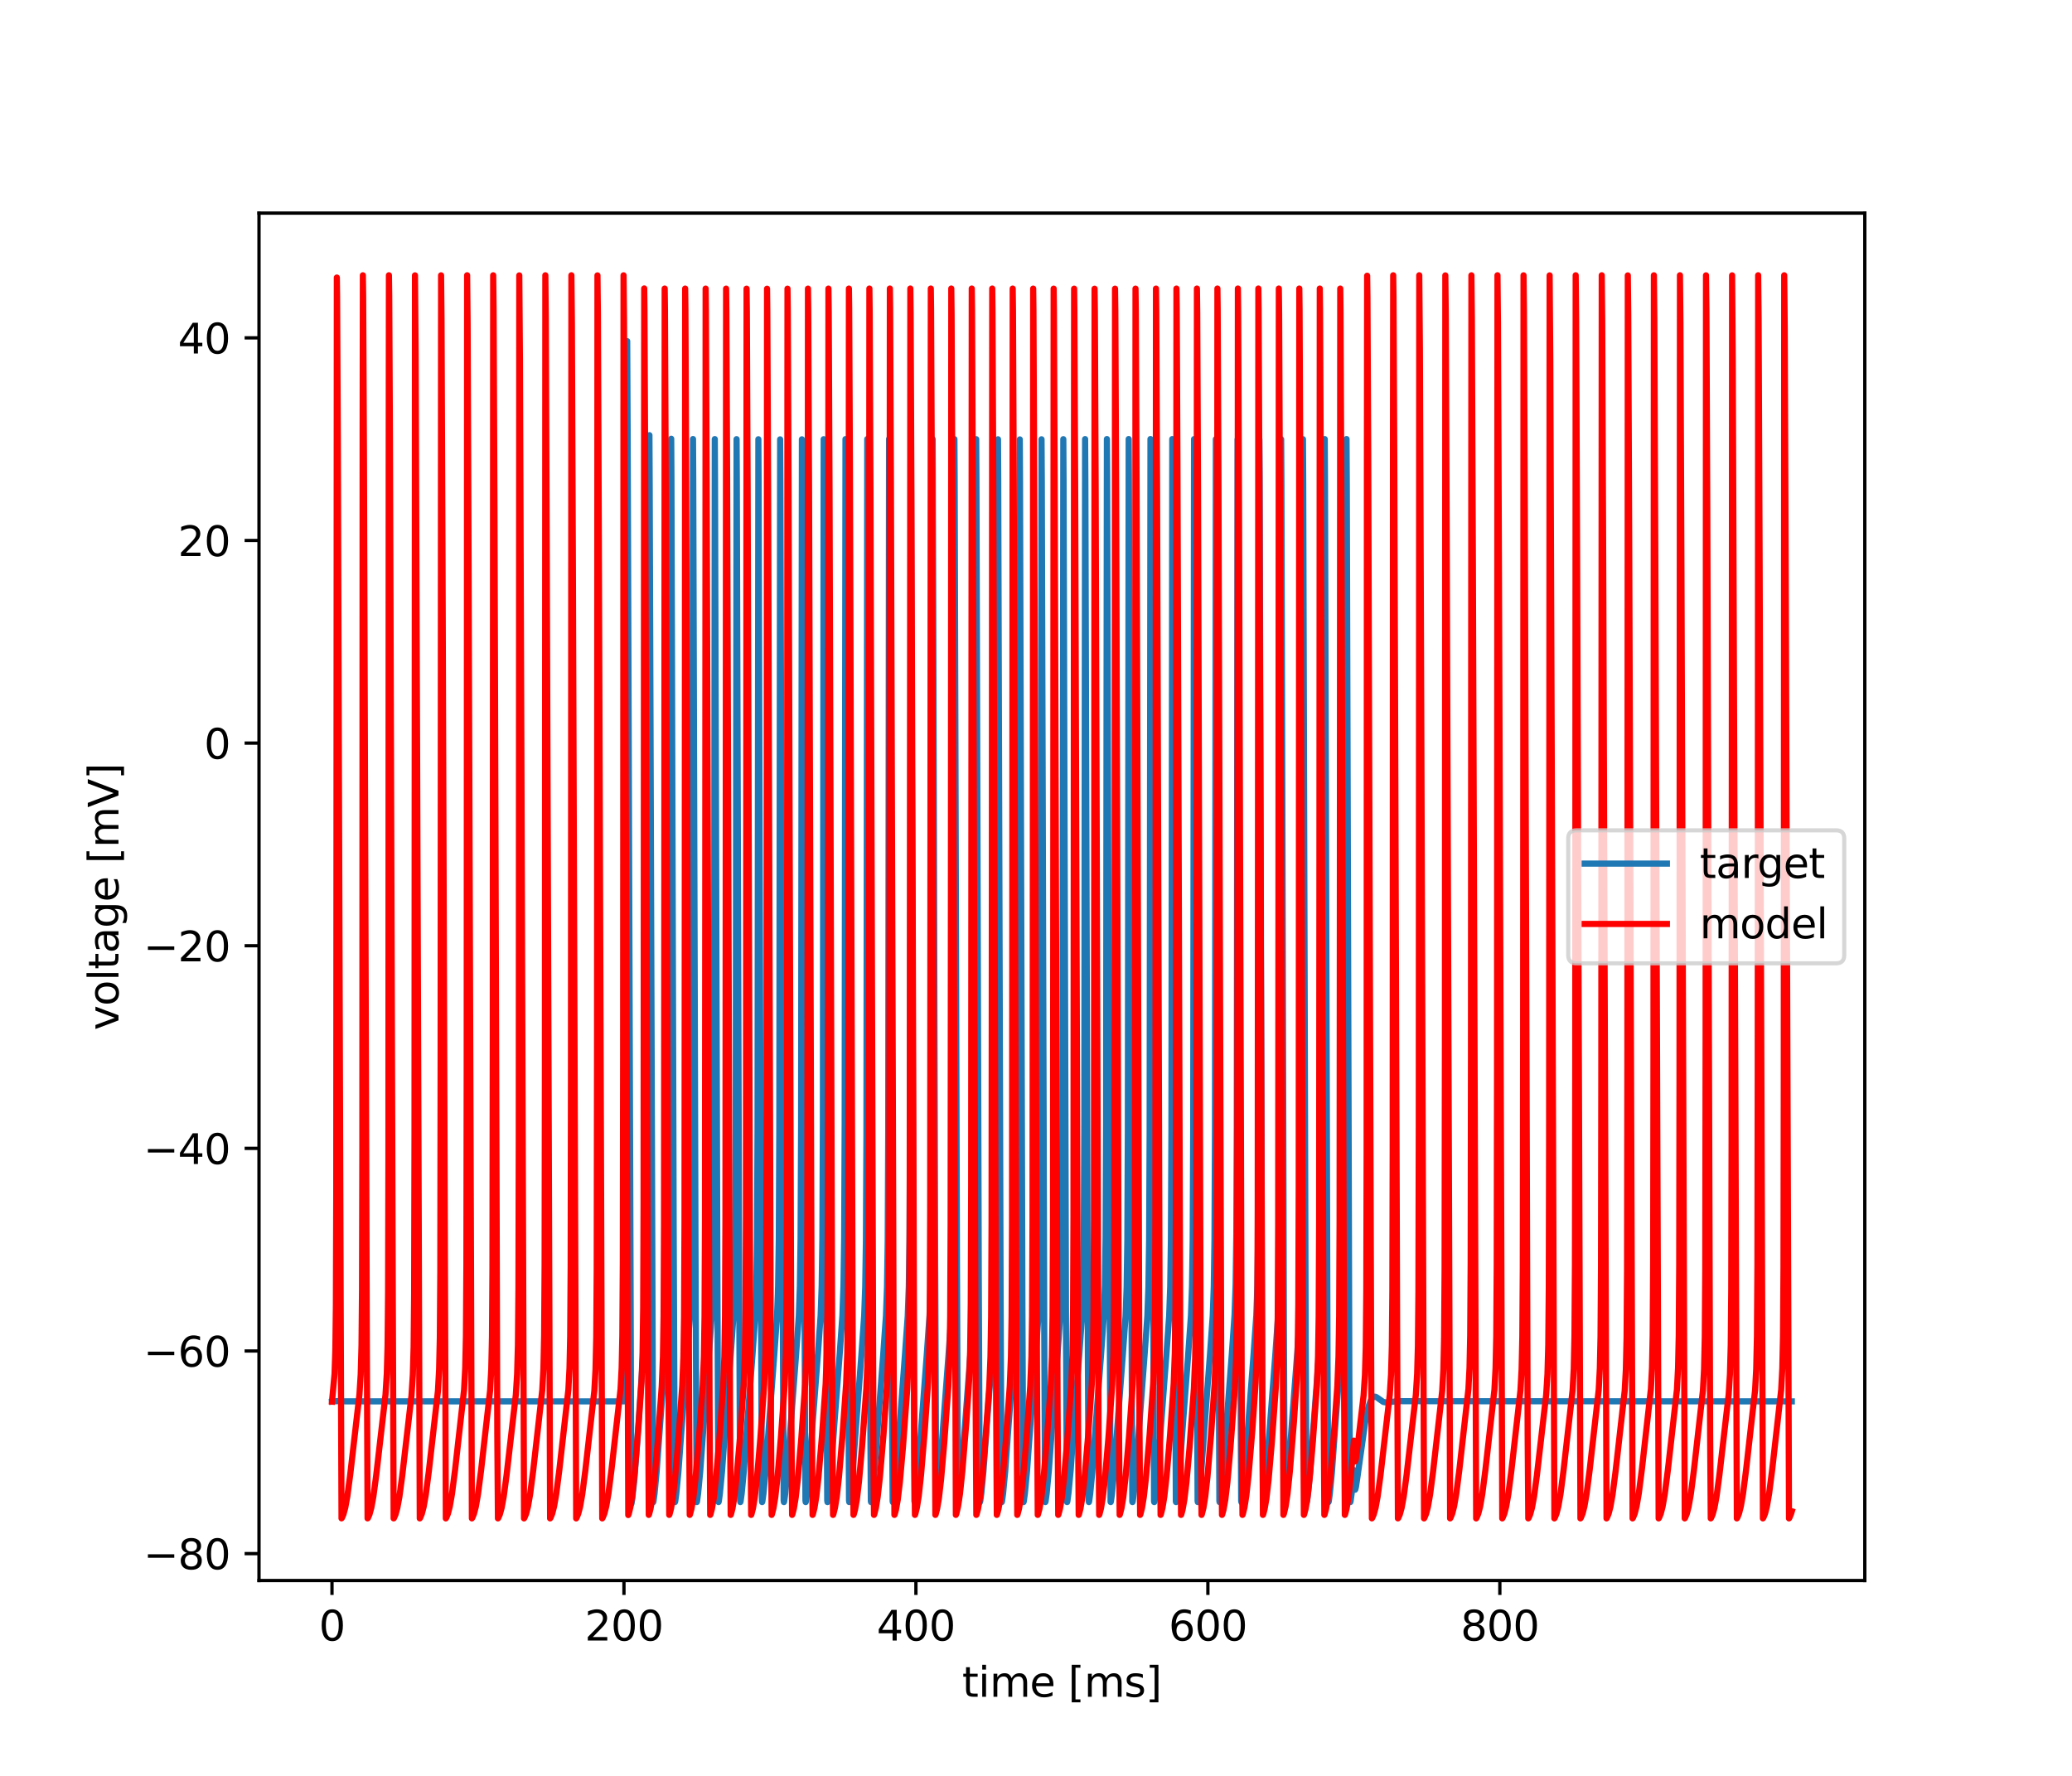 <?xml version="1.0" encoding="utf-8" standalone="no"?>
<!DOCTYPE svg PUBLIC "-//W3C//DTD SVG 1.1//EN"
  "http://www.w3.org/Graphics/SVG/1.1/DTD/svg11.dtd">
<svg xmlns:xlink="http://www.w3.org/1999/xlink" width="504pt" height="432pt" viewBox="0 0 504 432" xmlns="http://www.w3.org/2000/svg" version="1.1">
 <defs>
  <style type="text/css">*{stroke-linejoin: round; stroke-linecap: butt}</style>
 </defs>
 <g id="figure_1">
  <g id="patch_1">
   <path d="M 0 432 
L 504 432 
L 504 0 
L 0 0 
z
" style="fill: #ffffff"/>
  </g>
  <g id="axes_1">
   <g id="patch_2">
    <path d="M 63 384.48 
L 453.6 384.48 
L 453.6 51.84 
L 63 51.84 
z
" style="fill: #ffffff"/>
   </g>
   <g id="matplotlib.axis_1">
    <g id="xtick_1">
     <g id="line2d_1">
      <defs>
       <path id="m8d71b62f11" d="M 0 0 
L 0 3.5 
" style="stroke: #000000; stroke-width: 0.8"/>
      </defs>
      <g>
       <use xlink:href="#m8d71b62f11" x="80.755" y="384.48" style="stroke: #000000; stroke-width: 0.8"/>
      </g>
     </g>
     <g id="text_1">
      <!-- 0 -->
      <g transform="translate(77.573 399.078)scale(0.1 -0.1)">
       <defs>
        <path id="DejaVuSans-30" d="M 2034 4250 
Q 1547 4250 1301 3770 
Q 1056 3291 1056 2328 
Q 1056 1369 1301 889 
Q 1547 409 2034 409 
Q 2525 409 2770 889 
Q 3016 1369 3016 2328 
Q 3016 3291 2770 3770 
Q 2525 4250 2034 4250 
z
M 2034 4750 
Q 2819 4750 3233 4129 
Q 3647 3509 3647 2328 
Q 3647 1150 3233 529 
Q 2819 -91 2034 -91 
Q 1250 -91 836 529 
Q 422 1150 422 2328 
Q 422 3509 836 4129 
Q 1250 4750 2034 4750 
z
" transform="scale(0.016)"/>
       </defs>
       <use xlink:href="#DejaVuSans-30"/>
      </g>
     </g>
    </g>
    <g id="xtick_2">
     <g id="line2d_2">
      <g>
       <use xlink:href="#m8d71b62f11" x="151.773" y="384.48" style="stroke: #000000; stroke-width: 0.8"/>
      </g>
     </g>
     <g id="text_2">
      <!-- 200 -->
      <g transform="translate(142.229 399.078)scale(0.1 -0.1)">
       <defs>
        <path id="DejaVuSans-32" d="M 1228 531 
L 3431 531 
L 3431 0 
L 469 0 
L 469 531 
Q 828 903 1448 1529 
Q 2069 2156 2228 2338 
Q 2531 2678 2651 2914 
Q 2772 3150 2772 3378 
Q 2772 3750 2511 3984 
Q 2250 4219 1831 4219 
Q 1534 4219 1204 4116 
Q 875 4013 500 3803 
L 500 4441 
Q 881 4594 1212 4672 
Q 1544 4750 1819 4750 
Q 2544 4750 2975 4387 
Q 3406 4025 3406 3419 
Q 3406 3131 3298 2873 
Q 3191 2616 2906 2266 
Q 2828 2175 2409 1742 
Q 1991 1309 1228 531 
z
" transform="scale(0.016)"/>
       </defs>
       <use xlink:href="#DejaVuSans-32"/>
       <use xlink:href="#DejaVuSans-30" x="63.623"/>
       <use xlink:href="#DejaVuSans-30" x="127.246"/>
      </g>
     </g>
    </g>
    <g id="xtick_3">
     <g id="line2d_3">
      <g>
       <use xlink:href="#m8d71b62f11" x="222.791" y="384.48" style="stroke: #000000; stroke-width: 0.8"/>
      </g>
     </g>
     <g id="text_3">
      <!-- 400 -->
      <g transform="translate(213.247 399.078)scale(0.1 -0.1)">
       <defs>
        <path id="DejaVuSans-34" d="M 2419 4116 
L 825 1625 
L 2419 1625 
L 2419 4116 
z
M 2253 4666 
L 3047 4666 
L 3047 1625 
L 3713 1625 
L 3713 1100 
L 3047 1100 
L 3047 0 
L 2419 0 
L 2419 1100 
L 313 1100 
L 313 1709 
L 2253 4666 
z
" transform="scale(0.016)"/>
       </defs>
       <use xlink:href="#DejaVuSans-34"/>
       <use xlink:href="#DejaVuSans-30" x="63.623"/>
       <use xlink:href="#DejaVuSans-30" x="127.246"/>
      </g>
     </g>
    </g>
    <g id="xtick_4">
     <g id="line2d_4">
      <g>
       <use xlink:href="#m8d71b62f11" x="293.809" y="384.48" style="stroke: #000000; stroke-width: 0.8"/>
      </g>
     </g>
     <g id="text_4">
      <!-- 600 -->
      <g transform="translate(284.265 399.078)scale(0.1 -0.1)">
       <defs>
        <path id="DejaVuSans-36" d="M 2113 2584 
Q 1688 2584 1439 2293 
Q 1191 2003 1191 1497 
Q 1191 994 1439 701 
Q 1688 409 2113 409 
Q 2538 409 2786 701 
Q 3034 994 3034 1497 
Q 3034 2003 2786 2293 
Q 2538 2584 2113 2584 
z
M 3366 4563 
L 3366 3988 
Q 3128 4100 2886 4159 
Q 2644 4219 2406 4219 
Q 1781 4219 1451 3797 
Q 1122 3375 1075 2522 
Q 1259 2794 1537 2939 
Q 1816 3084 2150 3084 
Q 2853 3084 3261 2657 
Q 3669 2231 3669 1497 
Q 3669 778 3244 343 
Q 2819 -91 2113 -91 
Q 1303 -91 875 529 
Q 447 1150 447 2328 
Q 447 3434 972 4092 
Q 1497 4750 2381 4750 
Q 2619 4750 2861 4703 
Q 3103 4656 3366 4563 
z
" transform="scale(0.016)"/>
       </defs>
       <use xlink:href="#DejaVuSans-36"/>
       <use xlink:href="#DejaVuSans-30" x="63.623"/>
       <use xlink:href="#DejaVuSans-30" x="127.246"/>
      </g>
     </g>
    </g>
    <g id="xtick_5">
     <g id="line2d_5">
      <g>
       <use xlink:href="#m8d71b62f11" x="364.827" y="384.48" style="stroke: #000000; stroke-width: 0.8"/>
      </g>
     </g>
     <g id="text_5">
      <!-- 800 -->
      <g transform="translate(355.284 399.078)scale(0.1 -0.1)">
       <defs>
        <path id="DejaVuSans-38" d="M 2034 2216 
Q 1584 2216 1326 1975 
Q 1069 1734 1069 1313 
Q 1069 891 1326 650 
Q 1584 409 2034 409 
Q 2484 409 2743 651 
Q 3003 894 3003 1313 
Q 3003 1734 2745 1975 
Q 2488 2216 2034 2216 
z
M 1403 2484 
Q 997 2584 770 2862 
Q 544 3141 544 3541 
Q 544 4100 942 4425 
Q 1341 4750 2034 4750 
Q 2731 4750 3128 4425 
Q 3525 4100 3525 3541 
Q 3525 3141 3298 2862 
Q 3072 2584 2669 2484 
Q 3125 2378 3379 2068 
Q 3634 1759 3634 1313 
Q 3634 634 3220 271 
Q 2806 -91 2034 -91 
Q 1263 -91 848 271 
Q 434 634 434 1313 
Q 434 1759 690 2068 
Q 947 2378 1403 2484 
z
M 1172 3481 
Q 1172 3119 1398 2916 
Q 1625 2713 2034 2713 
Q 2441 2713 2670 2916 
Q 2900 3119 2900 3481 
Q 2900 3844 2670 4047 
Q 2441 4250 2034 4250 
Q 1625 4250 1398 4047 
Q 1172 3844 1172 3481 
z
" transform="scale(0.016)"/>
       </defs>
       <use xlink:href="#DejaVuSans-38"/>
       <use xlink:href="#DejaVuSans-30" x="63.623"/>
       <use xlink:href="#DejaVuSans-30" x="127.246"/>
      </g>
     </g>
    </g>
    <g id="text_6">
     <!-- time [ms] -->
     <g transform="translate(234.038 412.757)scale(0.1 -0.1)">
      <defs>
       <path id="DejaVuSans-74" d="M 1172 4494 
L 1172 3500 
L 2356 3500 
L 2356 3053 
L 1172 3053 
L 1172 1153 
Q 1172 725 1289 603 
Q 1406 481 1766 481 
L 2356 481 
L 2356 0 
L 1766 0 
Q 1100 0 847 248 
Q 594 497 594 1153 
L 594 3053 
L 172 3053 
L 172 3500 
L 594 3500 
L 594 4494 
L 1172 4494 
z
" transform="scale(0.016)"/>
       <path id="DejaVuSans-69" d="M 603 3500 
L 1178 3500 
L 1178 0 
L 603 0 
L 603 3500 
z
M 603 4863 
L 1178 4863 
L 1178 4134 
L 603 4134 
L 603 4863 
z
" transform="scale(0.016)"/>
       <path id="DejaVuSans-6d" d="M 3328 2828 
Q 3544 3216 3844 3400 
Q 4144 3584 4550 3584 
Q 5097 3584 5394 3201 
Q 5691 2819 5691 2113 
L 5691 0 
L 5113 0 
L 5113 2094 
Q 5113 2597 4934 2840 
Q 4756 3084 4391 3084 
Q 3944 3084 3684 2787 
Q 3425 2491 3425 1978 
L 3425 0 
L 2847 0 
L 2847 2094 
Q 2847 2600 2669 2842 
Q 2491 3084 2119 3084 
Q 1678 3084 1418 2786 
Q 1159 2488 1159 1978 
L 1159 0 
L 581 0 
L 581 3500 
L 1159 3500 
L 1159 2956 
Q 1356 3278 1631 3431 
Q 1906 3584 2284 3584 
Q 2666 3584 2933 3390 
Q 3200 3197 3328 2828 
z
" transform="scale(0.016)"/>
       <path id="DejaVuSans-65" d="M 3597 1894 
L 3597 1613 
L 953 1613 
Q 991 1019 1311 708 
Q 1631 397 2203 397 
Q 2534 397 2845 478 
Q 3156 559 3463 722 
L 3463 178 
Q 3153 47 2828 -22 
Q 2503 -91 2169 -91 
Q 1331 -91 842 396 
Q 353 884 353 1716 
Q 353 2575 817 3079 
Q 1281 3584 2069 3584 
Q 2775 3584 3186 3129 
Q 3597 2675 3597 1894 
z
M 3022 2063 
Q 3016 2534 2758 2815 
Q 2500 3097 2075 3097 
Q 1594 3097 1305 2825 
Q 1016 2553 972 2059 
L 3022 2063 
z
" transform="scale(0.016)"/>
       <path id="DejaVuSans-20" transform="scale(0.016)"/>
       <path id="DejaVuSans-5b" d="M 550 4863 
L 1875 4863 
L 1875 4416 
L 1125 4416 
L 1125 -397 
L 1875 -397 
L 1875 -844 
L 550 -844 
L 550 4863 
z
" transform="scale(0.016)"/>
       <path id="DejaVuSans-73" d="M 2834 3397 
L 2834 2853 
Q 2591 2978 2328 3040 
Q 2066 3103 1784 3103 
Q 1356 3103 1142 2972 
Q 928 2841 928 2578 
Q 928 2378 1081 2264 
Q 1234 2150 1697 2047 
L 1894 2003 
Q 2506 1872 2764 1633 
Q 3022 1394 3022 966 
Q 3022 478 2636 193 
Q 2250 -91 1575 -91 
Q 1294 -91 989 -36 
Q 684 19 347 128 
L 347 722 
Q 666 556 975 473 
Q 1284 391 1588 391 
Q 1994 391 2212 530 
Q 2431 669 2431 922 
Q 2431 1156 2273 1281 
Q 2116 1406 1581 1522 
L 1381 1569 
Q 847 1681 609 1914 
Q 372 2147 372 2553 
Q 372 3047 722 3315 
Q 1072 3584 1716 3584 
Q 2034 3584 2315 3537 
Q 2597 3491 2834 3397 
z
" transform="scale(0.016)"/>
       <path id="DejaVuSans-5d" d="M 1947 4863 
L 1947 -844 
L 622 -844 
L 622 -397 
L 1369 -397 
L 1369 4416 
L 622 4416 
L 622 4863 
L 1947 4863 
z
" transform="scale(0.016)"/>
      </defs>
      <use xlink:href="#DejaVuSans-74"/>
      <use xlink:href="#DejaVuSans-69" x="39.209"/>
      <use xlink:href="#DejaVuSans-6d" x="66.992"/>
      <use xlink:href="#DejaVuSans-65" x="164.404"/>
      <use xlink:href="#DejaVuSans-20" x="225.928"/>
      <use xlink:href="#DejaVuSans-5b" x="257.715"/>
      <use xlink:href="#DejaVuSans-6d" x="296.729"/>
      <use xlink:href="#DejaVuSans-73" x="394.141"/>
      <use xlink:href="#DejaVuSans-5d" x="446.24"/>
     </g>
    </g>
   </g>
   <g id="matplotlib.axis_2">
    <g id="ytick_1">
     <g id="line2d_6">
      <defs>
       <path id="mf52bd5320a" d="M 0 0 
L -3.5 0 
" style="stroke: #000000; stroke-width: 0.8"/>
      </defs>
      <g>
       <use xlink:href="#mf52bd5320a" x="63" y="377.93" style="stroke: #000000; stroke-width: 0.8"/>
      </g>
     </g>
     <g id="text_7">
      <!-- −80 -->
      <g transform="translate(34.895 381.729)scale(0.1 -0.1)">
       <defs>
        <path id="DejaVuSans-2212" d="M 678 2272 
L 4684 2272 
L 4684 1741 
L 678 1741 
L 678 2272 
z
" transform="scale(0.016)"/>
       </defs>
       <use xlink:href="#DejaVuSans-2212"/>
       <use xlink:href="#DejaVuSans-38" x="83.789"/>
       <use xlink:href="#DejaVuSans-30" x="147.412"/>
      </g>
     </g>
    </g>
    <g id="ytick_2">
     <g id="line2d_7">
      <g>
       <use xlink:href="#mf52bd5320a" x="63" y="328.64" style="stroke: #000000; stroke-width: 0.8"/>
      </g>
     </g>
     <g id="text_8">
      <!-- −60 -->
      <g transform="translate(34.895 332.439)scale(0.1 -0.1)">
       <use xlink:href="#DejaVuSans-2212"/>
       <use xlink:href="#DejaVuSans-36" x="83.789"/>
       <use xlink:href="#DejaVuSans-30" x="147.412"/>
      </g>
     </g>
    </g>
    <g id="ytick_3">
     <g id="line2d_8">
      <g>
       <use xlink:href="#mf52bd5320a" x="63" y="279.35" style="stroke: #000000; stroke-width: 0.8"/>
      </g>
     </g>
     <g id="text_9">
      <!-- −40 -->
      <g transform="translate(34.895 283.149)scale(0.1 -0.1)">
       <use xlink:href="#DejaVuSans-2212"/>
       <use xlink:href="#DejaVuSans-34" x="83.789"/>
       <use xlink:href="#DejaVuSans-30" x="147.412"/>
      </g>
     </g>
    </g>
    <g id="ytick_4">
     <g id="line2d_9">
      <g>
       <use xlink:href="#mf52bd5320a" x="63" y="230.059" style="stroke: #000000; stroke-width: 0.8"/>
      </g>
     </g>
     <g id="text_10">
      <!-- −20 -->
      <g transform="translate(34.895 233.859)scale(0.1 -0.1)">
       <use xlink:href="#DejaVuSans-2212"/>
       <use xlink:href="#DejaVuSans-32" x="83.789"/>
       <use xlink:href="#DejaVuSans-30" x="147.412"/>
      </g>
     </g>
    </g>
    <g id="ytick_5">
     <g id="line2d_10">
      <g>
       <use xlink:href="#mf52bd5320a" x="63" y="180.769" style="stroke: #000000; stroke-width: 0.8"/>
      </g>
     </g>
     <g id="text_11">
      <!-- 0 -->
      <g transform="translate(49.638 184.569)scale(0.1 -0.1)">
       <use xlink:href="#DejaVuSans-30"/>
      </g>
     </g>
    </g>
    <g id="ytick_6">
     <g id="line2d_11">
      <g>
       <use xlink:href="#mf52bd5320a" x="63" y="131.479" style="stroke: #000000; stroke-width: 0.8"/>
      </g>
     </g>
     <g id="text_12">
      <!-- 20 -->
      <g transform="translate(43.275 135.279)scale(0.1 -0.1)">
       <use xlink:href="#DejaVuSans-32"/>
       <use xlink:href="#DejaVuSans-30" x="63.623"/>
      </g>
     </g>
    </g>
    <g id="ytick_7">
     <g id="line2d_12">
      <g>
       <use xlink:href="#mf52bd5320a" x="63" y="82.189" style="stroke: #000000; stroke-width: 0.8"/>
      </g>
     </g>
     <g id="text_13">
      <!-- 40 -->
      <g transform="translate(43.275 85.988)scale(0.1 -0.1)">
       <use xlink:href="#DejaVuSans-34"/>
       <use xlink:href="#DejaVuSans-30" x="63.623"/>
      </g>
     </g>
    </g>
    <g id="text_14">
     <!-- voltage [mV] -->
     <g transform="translate(28.816 250.624)rotate(-90)scale(0.1 -0.1)">
      <defs>
       <path id="DejaVuSans-76" d="M 191 3500 
L 800 3500 
L 1894 563 
L 2988 3500 
L 3597 3500 
L 2284 0 
L 1503 0 
L 191 3500 
z
" transform="scale(0.016)"/>
       <path id="DejaVuSans-6f" d="M 1959 3097 
Q 1497 3097 1228 2736 
Q 959 2375 959 1747 
Q 959 1119 1226 758 
Q 1494 397 1959 397 
Q 2419 397 2687 759 
Q 2956 1122 2956 1747 
Q 2956 2369 2687 2733 
Q 2419 3097 1959 3097 
z
M 1959 3584 
Q 2709 3584 3137 3096 
Q 3566 2609 3566 1747 
Q 3566 888 3137 398 
Q 2709 -91 1959 -91 
Q 1206 -91 779 398 
Q 353 888 353 1747 
Q 353 2609 779 3096 
Q 1206 3584 1959 3584 
z
" transform="scale(0.016)"/>
       <path id="DejaVuSans-6c" d="M 603 4863 
L 1178 4863 
L 1178 0 
L 603 0 
L 603 4863 
z
" transform="scale(0.016)"/>
       <path id="DejaVuSans-61" d="M 2194 1759 
Q 1497 1759 1228 1600 
Q 959 1441 959 1056 
Q 959 750 1161 570 
Q 1363 391 1709 391 
Q 2188 391 2477 730 
Q 2766 1069 2766 1631 
L 2766 1759 
L 2194 1759 
z
M 3341 1997 
L 3341 0 
L 2766 0 
L 2766 531 
Q 2569 213 2275 61 
Q 1981 -91 1556 -91 
Q 1019 -91 701 211 
Q 384 513 384 1019 
Q 384 1609 779 1909 
Q 1175 2209 1959 2209 
L 2766 2209 
L 2766 2266 
Q 2766 2663 2505 2880 
Q 2244 3097 1772 3097 
Q 1472 3097 1187 3025 
Q 903 2953 641 2809 
L 641 3341 
Q 956 3463 1253 3523 
Q 1550 3584 1831 3584 
Q 2591 3584 2966 3190 
Q 3341 2797 3341 1997 
z
" transform="scale(0.016)"/>
       <path id="DejaVuSans-67" d="M 2906 1791 
Q 2906 2416 2648 2759 
Q 2391 3103 1925 3103 
Q 1463 3103 1205 2759 
Q 947 2416 947 1791 
Q 947 1169 1205 825 
Q 1463 481 1925 481 
Q 2391 481 2648 825 
Q 2906 1169 2906 1791 
z
M 3481 434 
Q 3481 -459 3084 -895 
Q 2688 -1331 1869 -1331 
Q 1566 -1331 1297 -1286 
Q 1028 -1241 775 -1147 
L 775 -588 
Q 1028 -725 1275 -790 
Q 1522 -856 1778 -856 
Q 2344 -856 2625 -561 
Q 2906 -266 2906 331 
L 2906 616 
Q 2728 306 2450 153 
Q 2172 0 1784 0 
Q 1141 0 747 490 
Q 353 981 353 1791 
Q 353 2603 747 3093 
Q 1141 3584 1784 3584 
Q 2172 3584 2450 3431 
Q 2728 3278 2906 2969 
L 2906 3500 
L 3481 3500 
L 3481 434 
z
" transform="scale(0.016)"/>
       <path id="DejaVuSans-56" d="M 1831 0 
L 50 4666 
L 709 4666 
L 2188 738 
L 3669 4666 
L 4325 4666 
L 2547 0 
L 1831 0 
z
" transform="scale(0.016)"/>
      </defs>
      <use xlink:href="#DejaVuSans-76"/>
      <use xlink:href="#DejaVuSans-6f" x="59.18"/>
      <use xlink:href="#DejaVuSans-6c" x="120.361"/>
      <use xlink:href="#DejaVuSans-74" x="148.145"/>
      <use xlink:href="#DejaVuSans-61" x="187.354"/>
      <use xlink:href="#DejaVuSans-67" x="248.633"/>
      <use xlink:href="#DejaVuSans-65" x="312.109"/>
      <use xlink:href="#DejaVuSans-20" x="373.633"/>
      <use xlink:href="#DejaVuSans-5b" x="405.42"/>
      <use xlink:href="#DejaVuSans-6d" x="444.434"/>
      <use xlink:href="#DejaVuSans-56" x="541.846"/>
      <use xlink:href="#DejaVuSans-5d" x="610.254"/>
     </g>
    </g>
   </g>
   <g id="line2d_13">
    <path d="M 80.755 340.962 
L 81.997 340.833 
L 83.888 340.892 
L 87.981 340.894 
L 151.773 340.897 
L 152.314 299.095 
L 152.421 253.432 
L 152.563 82.988 
L 152.678 106.665 
L 153.566 365.831 
L 153.61 365.737 
L 153.815 364.442 
L 154.294 359.979 
L 154.96 351.415 
L 157.428 314.9 
L 157.614 304.453 
L 157.738 283.83 
L 157.836 225.096 
L 157.969 105.861 
L 158.031 118.209 
L 158.883 365.432 
L 158.946 365.26 
L 159.203 363.402 
L 159.718 358.076 
L 160.535 346.877 
L 161.822 329.855 
L 162.514 320.122 
L 162.772 313.061 
L 162.94 301.802 
L 163.065 275.545 
L 163.162 196.303 
L 163.269 106.725 
L 163.322 115.656 
L 163.864 298.834 
L 164.148 365.267 
L 164.183 365.403 
L 164.245 365.232 
L 164.494 363.445 
L 165.009 358.137 
L 165.834 346.824 
L 167.113 329.925 
L 167.814 320.089 
L 168.071 313.019 
L 168.24 301.723 
L 168.364 275.314 
L 168.462 195.603 
L 168.569 106.797 
L 168.622 115.865 
L 169.172 302.544 
L 169.439 365.186 
L 169.483 365.401 
L 169.545 365.227 
L 169.802 363.361 
L 170.317 358.018 
L 171.152 346.552 
L 172.43 329.697 
L 173.114 320.072 
L 173.371 312.984 
L 173.54 301.633 
L 173.664 274.997 
L 173.762 194.522 
L 173.868 106.813 
L 173.922 116.087 
L 174.481 306.366 
L 174.729 365.083 
L 174.783 365.401 
L 174.845 365.223 
L 175.102 363.354 
L 175.617 358.008 
L 176.452 346.54 
L 177.73 329.687 
L 178.413 320.056 
L 178.671 312.951 
L 178.84 301.542 
L 178.964 274.671 
L 179.061 193.41 
L 179.168 106.829 
L 179.221 116.311 
L 179.789 310.286 
L 180.029 365.095 
L 180.082 365.401 
L 180.144 365.219 
L 180.402 363.347 
L 180.917 357.998 
L 181.751 346.529 
L 183.03 329.677 
L 183.713 320.04 
L 183.971 312.917 
L 184.139 301.45 
L 184.264 274.337 
L 184.361 192.278 
L 184.468 106.851 
L 184.521 116.538 
L 185.098 314.291 
L 185.329 365.106 
L 185.382 365.401 
L 185.444 365.215 
L 185.702 363.34 
L 186.217 357.988 
L 187.051 346.517 
L 188.329 329.667 
L 189.013 320.024 
L 189.27 312.882 
L 189.439 301.356 
L 189.563 273.999 
L 189.661 191.141 
L 189.767 106.879 
L 189.821 116.768 
L 190.407 318.365 
L 190.62 364.981 
L 190.682 365.401 
L 190.744 365.21 
L 191.01 363.257 
L 191.525 357.87 
L 192.368 346.249 
L 193.638 329.549 
L 194.313 320.008 
L 194.57 312.848 
L 194.739 301.262 
L 194.863 273.657 
L 194.97 177.457 
L 195.058 106.867 
L 195.12 117 
L 195.715 322.481 
L 195.919 364.995 
L 195.982 365.401 
L 196.044 365.206 
L 196.31 363.249 
L 196.834 357.752 
L 197.704 345.725 
L 198.955 329.323 
L 199.612 319.992 
L 199.87 312.813 
L 200.038 301.167 
L 200.163 273.309 
L 200.269 176.271 
L 200.358 106.839 
L 200.42 117.236 
L 201.024 326.607 
L 201.219 365.009 
L 201.281 365.4 
L 201.343 365.202 
L 201.61 363.242 
L 202.133 357.742 
L 202.995 345.841 
L 204.255 329.312 
L 204.912 319.975 
L 205.17 312.778 
L 205.338 301.07 
L 205.462 272.953 
L 205.569 175.076 
L 205.658 106.818 
L 205.72 117.474 
L 206.332 330.696 
L 206.519 365.023 
L 206.581 365.4 
L 206.634 365.241 
L 206.874 363.537 
L 207.389 358.269 
L 208.188 347.367 
L 209.511 329.843 
L 210.203 320.132 
L 210.46 313.112 
L 210.629 301.975 
L 210.753 276.209 
L 210.851 198.708 
L 210.958 106.804 
L 211.02 117.713 
L 211.641 334.697 
L 211.827 365.159 
L 211.881 365.399 
L 211.934 365.238 
L 212.183 363.455 
L 212.697 358.152 
L 213.514 346.97 
L 214.81 329.833 
L 215.503 320.116 
L 215.76 313.078 
L 215.929 301.884 
L 216.053 275.89 
L 216.151 197.601 
L 216.257 106.798 
L 216.319 117.951 
L 216.95 338.552 
L 217.127 365.169 
L 217.172 365.4 
L 217.234 365.234 
L 217.482 363.449 
L 217.997 358.142 
L 218.823 346.829 
L 220.101 329.931 
L 220.802 320.1 
L 221.06 313.044 
L 221.229 301.794 
L 221.353 275.57 
L 221.45 196.494 
L 221.557 106.798 
L 221.61 115.691 
L 222.152 298.886 
L 222.427 365.179 
L 222.471 365.4 
L 222.533 365.23 
L 222.782 363.442 
L 223.297 358.132 
L 224.123 346.817 
L 225.419 329.705 
L 226.111 319.91 
L 226.368 312.638 
L 226.537 300.682 
L 226.653 275.248 
L 226.75 195.383 
L 226.857 106.804 
L 226.91 115.914 
L 227.46 302.615 
L 227.727 365.188 
L 227.771 365.401 
L 227.833 365.226 
L 228.091 363.359 
L 228.606 358.015 
L 229.44 346.549 
L 230.718 329.695 
L 231.402 320.068 
L 231.659 312.977 
L 231.828 301.612 
L 231.952 274.923 
L 232.05 194.272 
L 232.156 106.816 
L 232.21 116.137 
L 232.769 306.44 
L 233.018 365.086 
L 233.071 365.401 
L 233.133 365.222 
L 233.39 363.352 
L 233.905 358.005 
L 234.74 346.537 
L 236.018 329.685 
L 236.702 320.052 
L 236.959 312.943 
L 237.128 301.521 
L 237.252 274.596 
L 237.35 193.155 
L 237.456 106.833 
L 237.509 116.362 
L 238.078 310.362 
L 238.317 365.097 
L 238.371 365.401 
L 238.433 365.218 
L 238.699 363.269 
L 239.214 357.888 
L 240.057 346.269 
L 241.318 329.675 
L 242.001 320.036 
L 242.259 312.909 
L 242.427 301.429 
L 242.552 274.261 
L 242.649 192.02 
L 242.756 106.857 
L 242.809 116.59 
L 243.386 314.369 
L 243.617 365.109 
L 243.67 365.401 
L 243.732 365.214 
L 243.99 363.338 
L 244.505 357.986 
L 245.348 346.386 
L 246.618 329.665 
L 247.301 320.02 
L 247.559 312.875 
L 247.727 301.335 
L 247.851 273.922 
L 247.949 190.882 
L 248.056 106.887 
L 248.109 116.82 
L 248.695 318.444 
L 248.908 364.984 
L 248.97 365.401 
L 249.032 365.21 
L 249.298 363.255 
L 249.822 357.76 
L 250.692 345.734 
L 251.944 329.33 
L 252.601 320.004 
L 252.858 312.84 
L 253.027 301.24 
L 253.151 273.578 
L 253.258 177.187 
L 253.346 106.86 
L 253.409 117.054 
L 254.003 322.562 
L 254.208 364.998 
L 254.27 365.4 
L 254.332 365.206 
L 254.598 363.248 
L 255.122 357.749 
L 255.983 345.85 
L 257.226 329.537 
L 257.901 319.988 
L 258.158 312.805 
L 258.327 301.145 
L 258.451 273.228 
L 258.557 175.998 
L 258.646 106.834 
L 258.708 117.29 
L 259.312 326.688 
L 259.507 365.012 
L 259.569 365.4 
L 259.632 365.201 
L 259.907 363.164 
L 260.431 357.63 
L 261.309 345.455 
L 262.552 329.202 
L 263.2 319.972 
L 263.458 312.77 
L 263.626 301.048 
L 263.751 272.871 
L 263.857 174.803 
L 263.946 106.814 
L 264.008 117.528 
L 264.621 330.775 
L 264.807 365.026 
L 264.869 365.4 
L 264.922 365.241 
L 265.171 363.461 
L 265.686 358.16 
L 266.511 346.851 
L 267.808 329.733 
L 268.5 319.955 
L 268.757 312.735 
L 268.926 300.951 
L 269.05 272.515 
L 269.157 173.618 
L 269.246 106.802 
L 269.299 115.298 
L 269.823 291.788 
L 270.133 365.318 
L 270.169 365.399 
L 270.222 365.237 
L 270.471 363.454 
L 270.986 358.15 
L 271.802 346.967 
L 273.098 329.831 
L 273.791 320.112 
L 274.048 313.07 
L 274.217 301.864 
L 274.341 275.817 
L 274.439 197.347 
L 274.545 106.798 
L 274.599 115.52 
L 275.131 295.324 
L 275.424 365.26 
L 275.469 365.399 
L 275.522 365.233 
L 275.77 363.447 
L 276.285 358.14 
L 277.111 346.827 
L 278.389 329.928 
L 279.091 320.096 
L 279.348 313.036 
L 279.517 301.773 
L 279.641 275.497 
L 279.739 196.241 
L 279.845 106.799 
L 279.898 115.742 
L 280.44 298.957 
L 280.715 365.181 
L 280.76 365.4 
L 280.822 365.229 
L 281.079 363.365 
L 281.594 358.023 
L 282.428 346.558 
L 283.707 329.702 
L 284.39 320.08 
L 284.648 313.003 
L 284.816 301.683 
L 284.941 275.174 
L 285.038 195.13 
L 285.145 106.806 
L 285.198 115.965 
L 285.749 302.687 
L 286.015 365.19 
L 286.059 365.401 
L 286.121 365.225 
L 286.379 363.358 
L 286.903 357.905 
L 287.755 346.162 
L 289.006 329.692 
L 289.69 320.064 
L 289.947 312.969 
L 290.116 301.592 
L 290.24 274.849 
L 290.338 194.018 
L 290.445 106.819 
L 290.498 116.188 
L 291.057 306.515 
L 291.306 365.089 
L 291.359 365.401 
L 291.421 365.221 
L 291.679 363.351 
L 292.193 358.003 
L 293.028 346.535 
L 294.315 329.574 
L 294.99 320.048 
L 295.247 312.935 
L 295.416 301.5 
L 295.54 274.52 
L 295.638 192.897 
L 295.744 106.838 
L 295.798 116.414 
L 296.366 310.438 
L 296.605 365.1 
L 296.659 365.401 
L 296.721 365.217 
L 296.987 363.268 
L 297.511 357.777 
L 298.372 345.883 
L 299.633 329.348 
L 300.298 319.858 
L 300.556 312.524 
L 300.724 300.364 
L 300.84 274.184 
L 300.938 191.762 
L 301.044 106.863 
L 301.097 116.642 
L 301.674 314.447 
L 301.905 365.111 
L 301.958 365.401 
L 302.021 365.213 
L 302.287 363.261 
L 302.811 357.767 
L 303.672 345.871 
L 304.915 329.555 
L 305.589 320.017 
L 305.847 312.867 
L 306.015 301.313 
L 306.14 273.844 
L 306.246 178.099 
L 306.335 106.884 
L 306.397 116.873 
L 306.983 318.523 
L 307.196 364.987 
L 307.258 365.401 
L 307.32 365.209 
L 307.587 363.253 
L 308.11 357.757 
L 308.971 345.859 
L 310.214 329.545 
L 310.889 320.001 
L 311.146 312.832 
L 311.315 301.219 
L 311.439 273.499 
L 311.546 176.918 
L 311.635 106.853 
L 311.697 117.107 
L 312.292 322.643 
L 312.496 365.001 
L 312.558 365.4 
L 312.62 365.205 
L 312.886 363.246 
L 313.41 357.747 
L 314.28 345.719 
L 315.532 329.318 
L 316.189 319.984 
L 316.446 312.797 
L 316.615 301.123 
L 316.739 273.148 
L 316.846 175.727 
L 316.934 106.829 
L 316.997 117.344 
L 317.6 326.768 
L 317.795 365.015 
L 317.858 365.4 
L 317.911 365.244 
L 318.159 363.466 
L 318.674 358.168 
L 319.491 346.988 
L 320.796 329.74 
L 321.488 319.968 
L 321.746 312.762 
L 321.915 301.026 
L 322.039 272.79 
L 322.145 174.532 
L 322.234 106.811 
L 322.296 117.583 
L 322.909 330.855 
L 323.095 365.029 
L 323.157 365.4 
L 323.211 365.24 
L 323.459 363.459 
L 323.974 358.158 
L 324.791 346.976 
L 326.096 329.73 
L 326.779 320.125 
L 327.037 313.096 
L 327.205 301.934 
L 327.33 276.064 
L 327.427 198.203 
L 327.534 106.8 
L 327.596 117.821 
L 328.217 334.85 
L 328.404 365.164 
L 328.457 365.399 
L 328.51 365.236 
L 328.759 363.452 
L 329.274 358.148 
L 329.318 357.608 
L 329.336 358.454 
L 329.531 362.207 
L 329.62 362.384 
L 329.664 362.33 
L 329.815 361.759 
L 330.215 359.109 
L 332.177 345.229 
L 332.869 342.198 
L 333.428 340.641 
L 333.89 339.942 
L 334.263 339.729 
L 334.627 339.77 
L 335.115 340.077 
L 336.482 341.036 
L 337.121 341.151 
L 338.142 341.04 
L 339.935 340.853 
L 435.845 340.897 
L 435.845 340.897 
" clip-path="url(#p5db92a14b1)" style="fill: none; stroke: #1f77b4; stroke-width: 1.5; stroke-linecap: square"/>
   </g>
   <g id="line2d_14">
    <path d="M 80.755 340.962 
L 81.376 334.219 
L 81.571 328.471 
L 81.704 317.536 
L 81.793 290.511 
L 81.855 190.937 
L 81.935 67.516 
L 81.997 72.232 
L 82.175 107.879 
L 82.867 317.626 
L 83.072 369.349 
L 83.143 369.287 
L 83.151 369.272 
L 83.533 368.39 
L 83.977 366.773 
L 84.483 364.011 
L 85.175 358.831 
L 87.43 339.262 
L 87.741 334.333 
L 87.936 327.285 
L 88.061 313.847 
L 88.14 279.536 
L 88.211 105.128 
L 88.265 66.97 
L 88.336 72.374 
L 88.522 110.506 
L 89.215 322.06 
L 89.41 369.354 
L 89.472 369.308 
L 89.49 369.279 
L 89.872 368.4 
L 90.315 366.789 
L 90.821 364.034 
L 91.514 358.86 
L 93.769 339.296 
L 94.088 334.189 
L 94.275 327.432 
L 94.399 314.33 
L 94.479 281.661 
L 94.55 112.379 
L 94.603 66.961 
L 94.674 72.071 
L 94.852 107.541 
L 95.544 316 
L 95.748 369.351 
L 95.784 369.347 
L 95.828 369.283 
L 96.201 368.433 
L 96.645 366.839 
L 97.151 364.107 
L 97.834 359.028 
L 100.089 339.532 
L 100.418 334.451 
L 100.613 327.58 
L 100.737 314.817 
L 100.826 275.882 
L 100.941 66.984 
L 101.101 86.242 
L 101.447 180.266 
L 102.104 369.36 
L 102.202 369.225 
L 102.61 368.232 
L 103.054 366.529 
L 103.578 363.544 
L 104.315 357.867 
L 106.525 338.37 
L 106.809 333.205 
L 106.987 325.452 
L 107.102 309.493 
L 107.182 257.115 
L 107.289 66.977 
L 107.395 77.644 
L 107.635 135.466 
L 108.443 369.36 
L 108.549 369.213 
L 108.958 368.213 
L 109.41 366.457 
L 109.934 363.442 
L 110.689 357.59 
L 112.89 338.05 
L 113.165 332.783 
L 113.334 324.979 
L 113.45 307.747 
L 113.521 260.88 
L 113.627 66.96 
L 113.742 78.685 
L 113.991 139.853 
L 114.781 369.359 
L 114.888 369.218 
L 115.296 368.22 
L 115.749 366.469 
L 116.273 363.46 
L 117.018 357.686 
L 119.22 338.203 
L 119.495 333.103 
L 119.673 325.174 
L 119.788 308.479 
L 119.868 251.051 
L 119.965 66.97 
L 120.063 75.471 
L 120.276 123.926 
L 120.969 349.119 
L 121.12 369.358 
L 121.199 369.27 
L 121.581 368.386 
L 122.025 366.767 
L 122.531 364.003 
L 123.223 358.82 
L 125.478 339.238 
L 125.789 334.282 
L 125.984 327.144 
L 126.109 313.361 
L 126.188 277.303 
L 126.313 66.991 
L 126.472 87.768 
L 126.845 190.102 
L 127.467 369.36 
L 127.573 369.211 
L 127.982 368.209 
L 128.434 366.452 
L 128.958 363.435 
L 129.713 357.58 
L 131.905 338.154 
L 132.181 333.001 
L 132.358 324.892 
L 132.474 307.414 
L 132.545 259.257 
L 132.651 66.965 
L 132.758 77.413 
L 132.997 135.054 
L 133.805 369.36 
L 133.921 369.199 
L 134.329 368.19 
L 134.782 366.422 
L 135.305 363.392 
L 136.06 357.527 
L 138.253 338.069 
L 138.528 332.823 
L 138.697 325.089 
L 138.812 308.16 
L 138.883 262.875 
L 138.989 66.962 
L 139.105 78.445 
L 139.353 139.438 
L 140.152 369.36 
L 140.25 369.221 
L 140.658 368.225 
L 141.102 366.518 
L 141.626 363.529 
L 142.363 357.848 
L 144.573 338.34 
L 144.857 333.142 
L 145.035 325.282 
L 145.15 308.877 
L 145.23 253.474 
L 145.328 66.989 
L 145.434 76.599 
L 145.665 131.039 
L 146.491 369.36 
L 146.606 369.192 
L 147.015 368.178 
L 147.467 366.404 
L 148 363.307 
L 148.763 357.345 
L 150.947 337.897 
L 151.213 332.717 
L 151.382 324.803 
L 151.498 307.075 
L 151.569 257.575 
L 151.675 66.974 
L 151.782 77.493 
L 152.012 132.672 
L 152.82 368.547 
L 152.945 368.247 
L 153.344 366.586 
L 153.797 363.675 
L 154.356 358.453 
L 155.297 347.122 
L 156.043 336.192 
L 156.3 329.015 
L 156.451 318.208 
L 156.549 293.11 
L 156.62 189.214 
L 156.7 70.163 
L 156.762 75.359 
L 156.948 116.233 
L 157.649 340.671 
L 157.809 368.512 
L 157.871 368.4 
L 158.227 367.051 
L 158.67 364.448 
L 159.194 359.908 
L 159.984 350.79 
L 160.97 337.181 
L 161.254 330.069 
L 161.413 320.249 
L 161.52 297.481 
L 161.591 215.891 
L 161.68 70.19 
L 161.742 75.355 
L 161.928 116.246 
L 162.63 340.806 
L 162.789 368.511 
L 162.852 368.398 
L 163.207 367.048 
L 163.651 364.444 
L 164.174 359.901 
L 164.964 350.782 
L 165.95 337.17 
L 166.234 330.048 
L 166.394 320.191 
L 166.5 297.239 
L 166.571 214.458 
L 166.66 70.196 
L 166.722 75.43 
L 166.908 116.401 
L 167.61 341.106 
L 167.77 368.511 
L 167.832 368.397 
L 168.187 367.046 
L 168.631 364.44 
L 169.154 359.895 
L 169.945 350.775 
L 170.93 337.159 
L 171.214 330.026 
L 171.374 320.131 
L 171.48 296.985 
L 171.551 212.943 
L 171.64 70.202 
L 171.702 75.507 
L 171.889 116.559 
L 172.59 341.407 
L 172.75 368.511 
L 172.812 368.395 
L 173.167 367.043 
L 173.611 364.436 
L 174.135 359.889 
L 174.934 350.657 
L 175.91 337.149 
L 176.194 330.005 
L 176.354 320.071 
L 176.46 296.731 
L 176.531 211.424 
L 176.62 70.21 
L 176.682 75.584 
L 176.869 116.716 
L 177.57 341.707 
L 177.73 368.511 
L 177.801 368.368 
L 178.174 366.914 
L 178.618 364.239 
L 179.15 359.521 
L 179.985 349.762 
L 180.908 336.811 
L 181.183 329.639 
L 181.343 319.02 
L 181.441 296.476 
L 181.512 209.9 
L 181.6 70.219 
L 181.663 75.661 
L 181.858 119.347 
L 182.559 346.596 
L 182.71 368.511 
L 182.781 368.366 
L 183.154 366.912 
L 183.598 364.235 
L 184.13 359.516 
L 184.965 349.756 
L 185.888 336.8 
L 186.163 329.617 
L 186.323 318.956 
L 186.421 296.224 
L 186.492 208.375 
L 186.581 70.229 
L 186.643 75.736 
L 186.838 119.501 
L 187.539 346.869 
L 187.69 368.511 
L 187.761 368.365 
L 188.134 366.909 
L 188.578 364.231 
L 189.111 359.51 
L 189.945 349.749 
L 190.868 336.79 
L 191.143 329.596 
L 191.303 318.892 
L 191.401 295.975 
L 191.472 206.862 
L 191.552 70.22 
L 191.623 75.811 
L 191.818 119.652 
L 192.519 347.138 
L 192.67 368.511 
L 192.741 368.363 
L 193.114 366.907 
L 193.558 364.227 
L 194.091 359.505 
L 194.925 349.742 
L 195.848 336.78 
L 196.124 329.575 
L 196.283 318.83 
L 196.381 295.726 
L 196.452 205.349 
L 196.532 70.21 
L 196.603 75.885 
L 196.798 119.802 
L 197.5 347.403 
L 197.65 368.511 
L 197.73 368.335 
L 198.112 366.818 
L 198.556 364.092 
L 199.097 359.223 
L 199.959 349.065 
L 200.837 336.602 
L 201.113 329.191 
L 201.264 318.766 
L 201.361 295.473 
L 201.432 203.812 
L 201.512 70.202 
L 201.583 75.959 
L 201.778 119.952 
L 202.48 347.671 
L 202.631 368.511 
L 202.711 368.333 
L 203.092 366.815 
L 203.536 364.088 
L 204.078 359.217 
L 204.939 349.058 
L 205.818 336.591 
L 206.093 329.168 
L 206.244 318.701 
L 206.341 295.212 
L 206.412 202.234 
L 206.492 70.195 
L 206.554 74.838 
L 206.732 112.737 
L 207.433 333.782 
L 207.602 368.508 
L 207.655 368.433 
L 207.975 367.267 
L 208.41 364.843 
L 208.925 360.558 
L 209.661 352.259 
L 210.736 337.714 
L 211.037 330.518 
L 211.206 320.597 
L 211.313 298.911 
L 211.384 224.272 
L 211.472 70.19 
L 211.543 76.113 
L 211.739 120.259 
L 212.449 352.305 
L 212.591 368.511 
L 212.671 368.33 
L 213.053 366.81 
L 213.496 364.08 
L 214.038 359.206 
L 214.899 349.044 
L 215.778 336.57 
L 216.044 329.487 
L 216.204 318.567 
L 216.302 294.671 
L 216.373 198.951 
L 216.453 70.187 
L 216.515 74.982 
L 216.701 115.47 
L 217.402 339.283 
L 217.562 368.509 
L 217.615 368.43 
L 217.935 367.262 
L 218.37 364.835 
L 218.885 360.547 
L 219.622 352.245 
L 220.696 337.695 
L 220.998 330.478 
L 221.166 320.482 
L 221.273 298.444 
L 221.344 221.569 
L 221.433 70.185 
L 221.504 76.272 
L 221.699 120.576 
L 222.409 352.791 
L 222.551 368.51 
L 222.64 368.299 
L 223.031 366.716 
L 223.483 363.871 
L 224.034 358.82 
L 224.939 348.018 
L 225.747 336.377 
L 226.013 329.074 
L 226.164 318.429 
L 226.262 294.107 
L 226.333 195.522 
L 226.413 70.184 
L 226.475 75.131 
L 226.661 115.783 
L 227.363 339.901 
L 227.522 368.51 
L 227.585 368.403 
L 227.931 367.097 
L 228.375 364.519 
L 228.898 360.007 
L 229.68 351.024 
L 230.683 337.2 
L 230.967 330.11 
L 231.127 320.364 
L 231.233 297.961 
L 231.304 218.741 
L 231.393 70.185 
L 231.464 76.435 
L 231.668 123.412 
L 232.503 368.51 
L 232.636 368.181 
L 233.044 366.435 
L 233.506 363.377 
L 234.074 357.947 
L 235.068 345.841 
L 235.734 335.825 
L 235.983 328.64 
L 236.133 317.134 
L 236.231 288.486 
L 236.293 191.954 
L 236.373 70.188 
L 236.435 75.283 
L 236.622 116.099 
L 237.323 340.522 
L 237.483 368.51 
L 237.545 368.4 
L 237.9 367.051 
L 238.344 364.447 
L 238.868 359.906 
L 239.658 350.788 
L 240.643 337.179 
L 240.927 330.067 
L 241.087 320.245 
L 241.193 297.465 
L 241.265 215.804 
L 241.353 70.192 
L 241.415 75.361 
L 241.602 116.259 
L 242.303 340.835 
L 242.463 368.511 
L 242.525 368.398 
L 242.88 367.048 
L 243.324 364.443 
L 243.848 359.9 
L 244.638 350.781 
L 245.623 337.169 
L 245.907 330.045 
L 246.067 320.184 
L 246.174 297.21 
L 246.245 214.287 
L 246.333 70.197 
L 246.396 75.438 
L 246.582 116.419 
L 247.283 341.14 
L 247.443 368.511 
L 247.505 368.396 
L 247.86 367.045 
L 248.304 364.439 
L 248.828 359.894 
L 249.618 350.774 
L 250.603 337.158 
L 250.887 330.024 
L 251.047 320.124 
L 251.154 296.956 
L 251.225 212.769 
L 251.314 70.203 
L 251.376 75.516 
L 251.562 116.577 
L 252.263 341.441 
L 252.423 368.511 
L 252.485 368.395 
L 252.84 367.043 
L 253.284 364.435 
L 253.808 359.889 
L 254.607 350.657 
L 255.584 337.148 
L 255.868 330.002 
L 256.027 320.064 
L 256.134 296.702 
L 256.205 211.248 
L 256.294 70.211 
L 256.356 75.593 
L 256.542 116.734 
L 257.244 341.741 
L 257.403 368.511 
L 257.474 368.368 
L 257.847 366.914 
L 258.291 364.238 
L 258.824 359.521 
L 259.658 349.762 
L 260.581 336.809 
L 260.857 329.637 
L 261.016 319.013 
L 261.114 296.447 
L 261.185 209.723 
L 261.274 70.22 
L 261.336 75.669 
L 261.531 119.365 
L 262.233 346.628 
L 262.384 368.511 
L 262.455 368.366 
L 262.827 366.911 
L 263.271 364.234 
L 263.804 359.515 
L 264.638 349.755 
L 265.562 336.799 
L 265.837 329.615 
L 265.997 318.948 
L 266.094 296.195 
L 266.165 208.201 
L 266.245 70.23 
L 266.316 75.745 
L 266.511 119.519 
L 267.213 346.901 
L 267.364 368.511 
L 267.435 368.365 
L 267.808 366.909 
L 268.251 364.23 
L 268.784 359.509 
L 269.619 349.748 
L 270.542 336.789 
L 270.817 329.593 
L 270.977 318.885 
L 271.074 295.946 
L 271.145 206.686 
L 271.225 70.218 
L 271.296 75.819 
L 271.492 119.67 
L 272.193 347.169 
L 272.344 368.511 
L 272.415 368.363 
L 272.788 366.906 
L 273.232 364.226 
L 273.764 359.504 
L 274.599 349.741 
L 275.522 336.779 
L 275.797 329.572 
L 275.957 318.822 
L 276.055 295.697 
L 276.126 205.172 
L 276.205 70.209 
L 276.276 75.893 
L 276.472 119.819 
L 277.173 347.434 
L 277.324 368.511 
L 277.404 368.335 
L 277.786 366.817 
L 278.229 364.091 
L 278.771 359.222 
L 279.632 349.064 
L 280.511 336.601 
L 280.786 329.188 
L 280.937 318.758 
L 281.035 295.443 
L 281.106 203.631 
L 281.186 70.201 
L 281.257 75.968 
L 281.452 119.97 
L 282.153 347.702 
L 282.304 368.511 
L 282.384 368.333 
L 282.766 366.815 
L 283.21 364.087 
L 283.751 359.217 
L 284.612 349.057 
L 285.491 336.59 
L 285.766 329.165 
L 285.917 318.693 
L 286.015 295.182 
L 286.086 202.049 
L 286.166 70.195 
L 286.228 74.846 
L 286.405 112.754 
L 287.107 333.817 
L 287.275 368.508 
L 287.329 368.433 
L 287.648 367.267 
L 288.083 364.842 
L 288.598 360.557 
L 289.335 352.258 
L 290.409 337.713 
L 290.711 330.516 
L 290.88 320.591 
L 290.986 298.885 
L 291.057 224.119 
L 291.146 70.19 
L 291.217 76.122 
L 291.412 120.278 
L 292.122 352.333 
L 292.264 368.511 
L 292.344 368.33 
L 292.726 366.809 
L 293.17 364.079 
L 293.711 359.205 
L 294.573 349.043 
L 295.451 336.569 
L 295.718 329.484 
L 295.877 318.559 
L 295.975 294.639 
L 296.046 198.752 
L 296.126 70.186 
L 296.188 74.991 
L 296.375 115.488 
L 297.076 339.319 
L 297.236 368.509 
L 297.289 368.43 
L 297.609 367.262 
L 298.044 364.835 
L 298.558 360.546 
L 299.295 352.244 
L 300.369 337.694 
L 300.671 330.475 
L 300.84 320.476 
L 300.946 298.417 
L 301.017 221.408 
L 301.106 70.185 
L 301.177 76.282 
L 301.373 120.594 
L 302.083 352.82 
L 302.225 368.51 
L 302.314 368.299 
L 302.704 366.716 
L 303.157 363.87 
L 303.707 358.819 
L 304.613 348.018 
L 305.421 336.376 
L 305.687 329.071 
L 305.838 318.42 
L 305.935 294.073 
L 306.006 195.316 
L 306.086 70.184 
L 306.149 75.14 
L 306.335 115.801 
L 307.036 339.937 
L 307.196 368.51 
L 307.258 368.403 
L 307.604 367.097 
L 308.048 364.518 
L 308.572 360.006 
L 309.353 351.023 
L 310.356 337.199 
L 310.64 330.107 
L 310.8 320.358 
L 310.907 297.933 
L 310.978 218.572 
L 311.067 70.185 
L 311.138 76.445 
L 311.342 123.431 
L 312.176 368.51 
L 312.309 368.181 
L 312.718 366.435 
L 313.179 363.377 
L 313.747 357.946 
L 314.742 345.84 
L 315.407 335.824 
L 315.656 328.637 
L 315.807 317.124 
L 315.905 288.444 
L 315.967 191.742 
L 316.047 70.188 
L 316.109 75.292 
L 316.295 116.118 
L 316.997 340.559 
L 317.156 368.51 
L 317.218 368.4 
L 317.574 367.05 
L 318.017 364.447 
L 318.541 359.905 
L 319.331 350.788 
L 320.317 337.178 
L 320.601 330.064 
L 320.76 320.238 
L 320.867 297.436 
L 320.938 215.63 
L 321.027 70.192 
L 321.089 75.37 
L 321.275 116.277 
L 321.977 340.871 
L 322.136 368.511 
L 322.199 368.398 
L 322.554 367.048 
L 322.998 364.443 
L 323.521 359.9 
L 324.311 350.78 
L 325.297 337.167 
L 325.581 330.043 
L 325.741 320.177 
L 325.847 297.181 
L 325.918 214.112 
L 326.007 70.197 
L 326.069 75.447 
L 326.256 116.437 
L 326.957 341.175 
L 327.117 368.511 
L 327.179 368.396 
L 327.534 367.045 
L 327.978 364.439 
L 328.501 359.894 
L 329.292 350.773 
L 329.318 350.441 
L 329.336 351.288 
L 329.54 355.309 
L 329.629 355.505 
L 329.673 355.448 
L 329.815 354.865 
L 330.224 351.932 
L 331.688 339.431 
L 332.017 334.437 
L 332.212 327.759 
L 332.345 314.009 
L 332.425 280.667 
L 332.496 109.709 
L 332.55 67.074 
L 332.621 72.349 
L 332.807 110.547 
L 333.499 322.656 
L 333.695 369.352 
L 333.775 369.274 
L 334.156 368.392 
L 334.6 366.777 
L 335.106 364.016 
L 335.799 358.838 
L 338.053 339.268 
L 338.364 334.343 
L 338.559 327.306 
L 338.684 313.917 
L 338.764 279.839 
L 338.835 106.074 
L 338.888 66.966 
L 338.959 72.331 
L 339.145 110.411 
L 339.838 321.857 
L 340.033 369.354 
L 340.086 369.322 
L 340.113 369.279 
L 340.495 368.401 
L 340.939 366.79 
L 341.445 364.036 
L 342.137 358.864 
L 344.392 339.3 
L 344.711 334.198 
L 344.898 327.455 
L 345.022 314.405 
L 345.111 273.64 
L 345.226 66.963 
L 345.377 84.904 
L 345.706 173.151 
L 346.389 369.36 
L 346.487 369.221 
L 346.895 368.225 
L 347.339 366.518 
L 347.863 363.529 
L 348.6 357.848 
L 350.81 338.341 
L 351.094 333.145 
L 351.272 325.289 
L 351.387 308.902 
L 351.467 253.623 
L 351.565 66.99 
L 351.671 76.585 
L 351.902 131.013 
L 352.728 369.36 
L 352.843 369.192 
L 353.251 368.179 
L 353.704 366.405 
L 354.237 363.307 
L 355 357.346 
L 357.184 337.898 
L 357.45 332.72 
L 357.619 324.81 
L 357.734 307.102 
L 357.805 257.709 
L 357.912 66.973 
L 358.018 77.58 
L 358.258 135.354 
L 359.066 369.36 
L 359.172 369.214 
L 359.581 368.214 
L 360.034 366.459 
L 360.557 363.445 
L 361.312 357.593 
L 363.513 338.055 
L 363.789 332.794 
L 363.957 325.009 
L 364.073 307.86 
L 364.144 261.425 
L 364.25 66.96 
L 364.366 78.62 
L 364.614 139.741 
L 365.413 369.359 
L 365.511 369.219 
L 365.919 368.222 
L 366.372 366.471 
L 366.896 363.462 
L 367.641 357.689 
L 369.843 338.209 
L 370.118 333.114 
L 370.296 325.203 
L 370.411 308.588 
L 370.491 251.714 
L 370.589 66.974 
L 370.686 75.413 
L 370.899 123.817 
L 371.592 348.924 
L 371.743 369.358 
L 371.823 369.271 
L 372.204 368.387 
L 372.648 366.769 
L 373.154 364.005 
L 373.847 358.824 
L 376.101 339.243 
L 376.412 334.291 
L 376.607 327.168 
L 376.732 313.443 
L 376.812 277.68 
L 376.936 66.986 
L 377.096 87.686 
L 377.469 189.988 
L 378.09 369.36 
L 378.196 369.212 
L 378.605 368.21 
L 379.058 366.454 
L 379.581 363.437 
L 380.336 357.583 
L 382.529 338.159 
L 382.804 333.012 
L 382.981 324.922 
L 383.097 307.529 
L 383.168 259.819 
L 383.274 66.963 
L 383.381 77.351 
L 383.62 134.943 
L 384.428 369.36 
L 384.544 369.2 
L 384.952 368.191 
L 385.405 366.424 
L 385.929 363.395 
L 386.683 357.53 
L 388.876 338.074 
L 389.151 332.834 
L 389.32 325.118 
L 389.435 308.27 
L 389.506 263.404 
L 389.613 66.965 
L 389.728 78.381 
L 389.977 139.325 
L 390.776 369.36 
L 390.873 369.221 
L 391.282 368.226 
L 391.725 366.52 
L 392.249 363.532 
L 392.986 357.851 
L 395.196 338.345 
L 395.48 333.153 
L 395.658 325.311 
L 395.773 308.983 
L 395.853 254.114 
L 395.951 66.996 
L 396.058 76.539 
L 396.288 130.928 
L 397.114 369.36 
L 397.229 369.193 
L 397.638 368.179 
L 398.09 366.406 
L 398.623 363.309 
L 399.386 357.349 
L 401.57 337.902 
L 401.837 332.729 
L 402.005 324.834 
L 402.121 307.191 
L 402.192 258.151 
L 402.298 66.97 
L 402.405 77.533 
L 402.644 135.269 
L 403.452 369.36 
L 403.559 369.214 
L 403.967 368.215 
L 404.42 366.461 
L 404.944 363.447 
L 405.698 357.595 
L 407.9 338.059 
L 408.175 332.802 
L 408.344 325.032 
L 408.459 307.945 
L 408.53 261.839 
L 408.637 66.96 
L 408.752 78.571 
L 409.001 139.655 
L 409.8 369.359 
L 409.897 369.219 
L 410.306 368.223 
L 410.758 366.473 
L 411.282 363.464 
L 412.028 357.692 
L 414.229 338.212 
L 414.504 333.122 
L 414.682 325.225 
L 414.797 308.67 
L 414.877 252.214 
L 414.975 66.978 
L 415.073 75.37 
L 415.286 123.735 
L 415.978 348.776 
L 416.129 369.358 
L 416.209 369.272 
L 416.591 368.388 
L 417.035 366.77 
L 417.541 364.007 
L 418.233 358.826 
L 420.488 339.247 
L 420.798 334.298 
L 420.994 327.186 
L 421.118 313.504 
L 421.198 277.964 
L 421.322 66.982 
L 421.482 87.623 
L 421.846 187.347 
L 422.476 369.36 
L 422.583 369.212 
L 422.991 368.211 
L 423.444 366.455 
L 423.968 363.439 
L 424.722 357.586 
L 426.915 338.163 
L 427.19 333.02 
L 427.368 324.945 
L 427.483 307.616 
L 427.554 260.244 
L 427.661 66.961 
L 427.767 77.303 
L 428.007 134.858 
L 428.815 369.359 
L 428.93 369.201 
L 429.338 368.192 
L 429.791 366.425 
L 430.315 363.397 
L 431.069 357.532 
L 433.262 338.078 
L 433.537 332.843 
L 433.706 325.14 
L 433.821 308.355 
L 433.892 263.807 
L 433.999 66.967 
L 434.123 79.84 
L 434.39 146.983 
L 435.162 369.36 
L 435.26 369.222 
L 435.668 368.227 
L 435.845 367.631 
L 435.845 367.631 
" clip-path="url(#p5db92a14b1)" style="fill: none; stroke: #ff0000; stroke-width: 1.5; stroke-linecap: square"/>
   </g>
   <g id="patch_3">
    <path d="M 63 384.48 
L 63 51.84 
" style="fill: none; stroke: #000000; stroke-width: 0.8; stroke-linejoin: miter; stroke-linecap: square"/>
   </g>
   <g id="patch_4">
    <path d="M 453.6 384.48 
L 453.6 51.84 
" style="fill: none; stroke: #000000; stroke-width: 0.8; stroke-linejoin: miter; stroke-linecap: square"/>
   </g>
   <g id="patch_5">
    <path d="M 63 384.48 
L 453.6 384.48 
" style="fill: none; stroke: #000000; stroke-width: 0.8; stroke-linejoin: miter; stroke-linecap: square"/>
   </g>
   <g id="patch_6">
    <path d="M 63 51.84 
L 453.6 51.84 
" style="fill: none; stroke: #000000; stroke-width: 0.8; stroke-linejoin: miter; stroke-linecap: square"/>
   </g>
   <g id="legend_1">
    <g id="patch_7">
     <path d="M 383.461 234.338 
L 446.6 234.338 
Q 448.6 234.338 448.6 232.338 
L 448.6 203.982 
Q 448.6 201.982 446.6 201.982 
L 383.461 201.982 
Q 381.461 201.982 381.461 203.982 
L 381.461 232.338 
Q 381.461 234.338 383.461 234.338 
z
" style="fill: #ffffff; opacity: 0.8; stroke: #cccccc; stroke-linejoin: miter"/>
    </g>
    <g id="line2d_15">
     <path d="M 385.461 210.08 
L 395.461 210.08 
L 405.461 210.08 
" style="fill: none; stroke: #1f77b4; stroke-width: 1.5; stroke-linecap: square"/>
    </g>
    <g id="text_15">
     <!-- target -->
     <g transform="translate(413.461 213.58)scale(0.1 -0.1)">
      <defs>
       <path id="DejaVuSans-72" d="M 2631 2963 
Q 2534 3019 2420 3045 
Q 2306 3072 2169 3072 
Q 1681 3072 1420 2755 
Q 1159 2438 1159 1844 
L 1159 0 
L 581 0 
L 581 3500 
L 1159 3500 
L 1159 2956 
Q 1341 3275 1631 3429 
Q 1922 3584 2338 3584 
Q 2397 3584 2469 3576 
Q 2541 3569 2628 3553 
L 2631 2963 
z
" transform="scale(0.016)"/>
      </defs>
      <use xlink:href="#DejaVuSans-74"/>
      <use xlink:href="#DejaVuSans-61" x="39.209"/>
      <use xlink:href="#DejaVuSans-72" x="100.488"/>
      <use xlink:href="#DejaVuSans-67" x="139.852"/>
      <use xlink:href="#DejaVuSans-65" x="203.328"/>
      <use xlink:href="#DejaVuSans-74" x="264.852"/>
     </g>
    </g>
    <g id="line2d_16">
     <path d="M 385.461 224.758 
L 395.461 224.758 
L 405.461 224.758 
" style="fill: none; stroke: #ff0000; stroke-width: 1.5; stroke-linecap: square"/>
    </g>
    <g id="text_16">
     <!-- model -->
     <g transform="translate(413.461 228.258)scale(0.1 -0.1)">
      <defs>
       <path id="DejaVuSans-64" d="M 2906 2969 
L 2906 4863 
L 3481 4863 
L 3481 0 
L 2906 0 
L 2906 525 
Q 2725 213 2448 61 
Q 2172 -91 1784 -91 
Q 1150 -91 751 415 
Q 353 922 353 1747 
Q 353 2572 751 3078 
Q 1150 3584 1784 3584 
Q 2172 3584 2448 3432 
Q 2725 3281 2906 2969 
z
M 947 1747 
Q 947 1113 1208 752 
Q 1469 391 1925 391 
Q 2381 391 2643 752 
Q 2906 1113 2906 1747 
Q 2906 2381 2643 2742 
Q 2381 3103 1925 3103 
Q 1469 3103 1208 2742 
Q 947 2381 947 1747 
z
" transform="scale(0.016)"/>
      </defs>
      <use xlink:href="#DejaVuSans-6d"/>
      <use xlink:href="#DejaVuSans-6f" x="97.412"/>
      <use xlink:href="#DejaVuSans-64" x="158.594"/>
      <use xlink:href="#DejaVuSans-65" x="222.07"/>
      <use xlink:href="#DejaVuSans-6c" x="283.594"/>
     </g>
    </g>
   </g>
  </g>
 </g>
 <defs>
  <clipPath id="p5db92a14b1">
   <rect x="63" y="51.84" width="390.6" height="332.64"/>
  </clipPath>
 </defs>
</svg>
